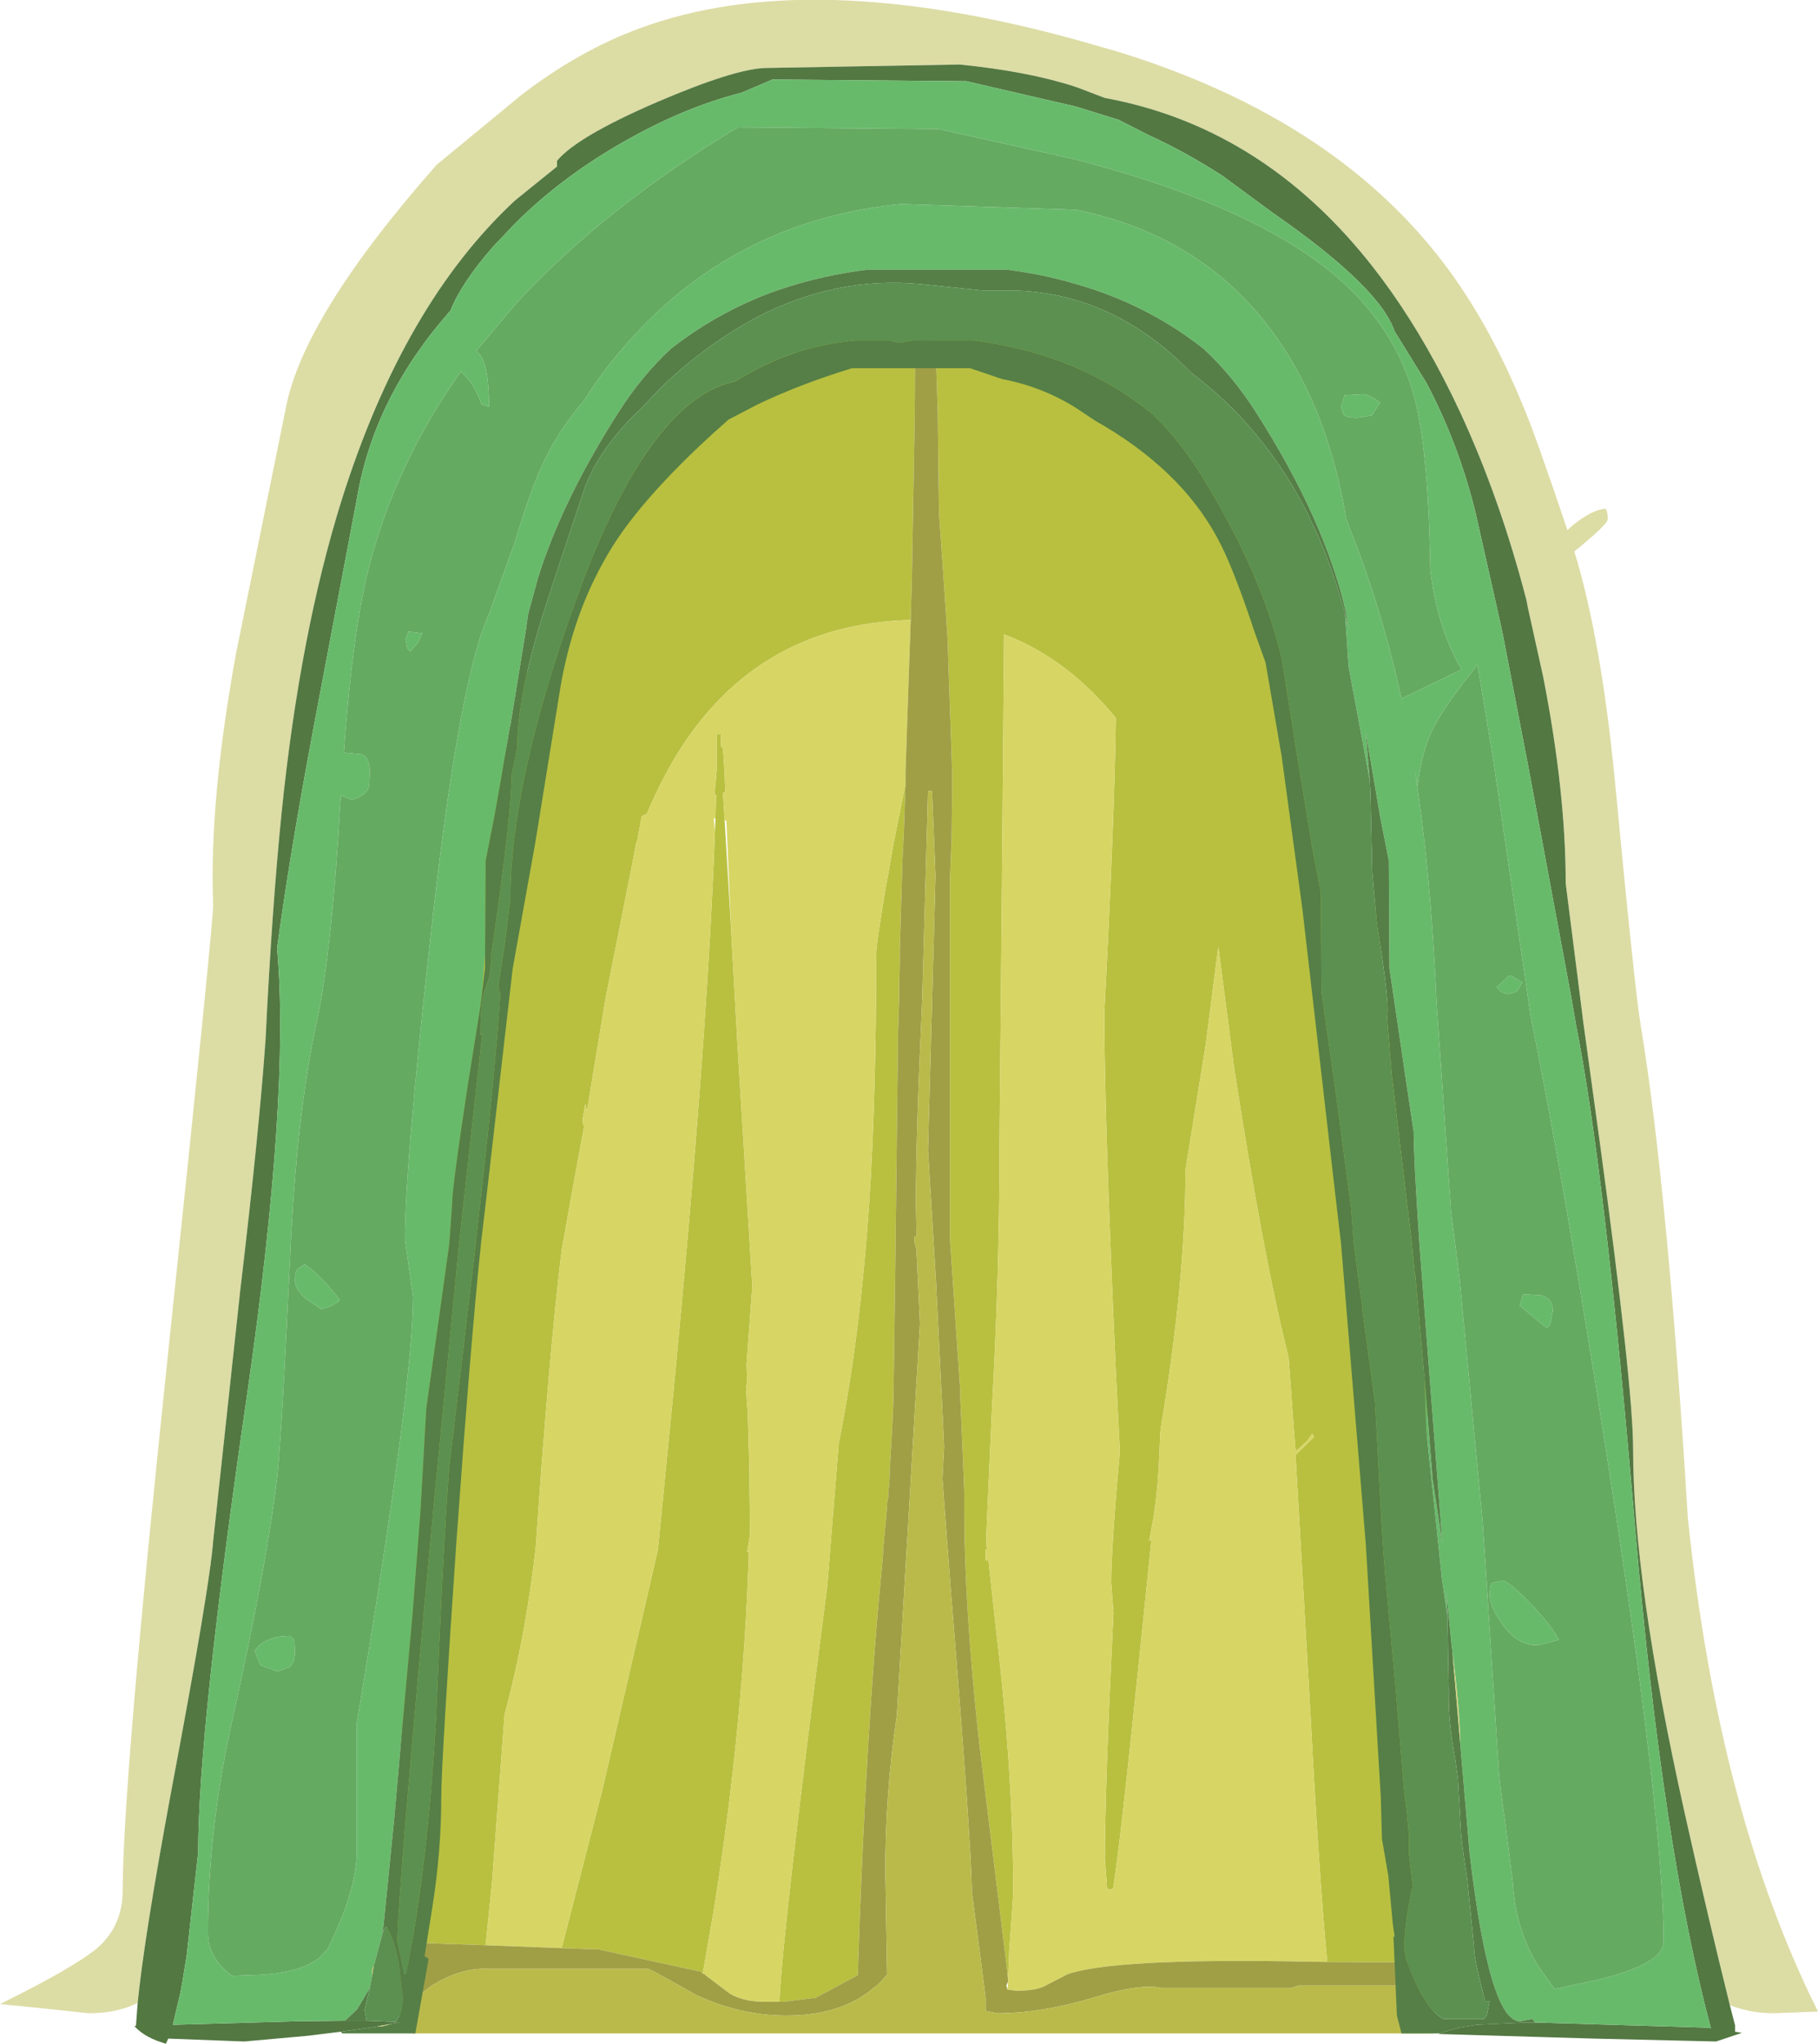 <?xml version="1.0" encoding="UTF-8" standalone="no"?>
<svg xmlns:ffdec="https://www.free-decompiler.com/flash" xmlns:xlink="http://www.w3.org/1999/xlink" ffdec:objectType="frame" height="177.35px" width="157.8px" xmlns="http://www.w3.org/2000/svg">
  <g transform="matrix(1.0, 0.0, 0.0, 1.0, 24.75, 21.0)">
    <use ffdec:characterId="301" height="177.35" transform="matrix(1.0, 0.0, 0.0, 1.0, -24.75, -21.0)" width="157.8" xlink:href="#shape0"/>
  </g>
  <defs>
    <g id="shape0" transform="matrix(1.0, 0.0, 0.0, 1.0, 24.75, 21.0)">
      <path d="M92.65 43.45 L90.35 44.55 90.8 46.15 Q94.35 59.5 99.2 101.05 L99.1 104.35 Q98.55 120.85 100.7 136.55 101.55 142.85 101.9 149.3 L101.2 149.3 100.85 149.3 90.45 149.25 Q89.75 141.95 89.0 127.85 L87.7 105.25 89.3 103.7 89.15 103.4 88.7 104.05 87.7 104.95 87.7 104.9 87.5 102.3 87.1 96.8 Q84.9 88.1 82.35 71.55 L81.0 61.15 79.9 69.7 78.15 80.5 Q78.15 90.15 76.0 102.95 L75.95 103.45 Q75.8 108.25 75.35 110.8 L75.0 112.7 75.2 112.55 74.35 120.85 Q72.45 139.5 71.85 142.95 L71.35 142.95 71.15 140.3 Q71.15 134.1 71.9 118.95 L71.7 116.35 Q71.7 113.3 72.45 104.95 L72.1 98.0 Q71.1 75.9 71.1 66.9 72.0 49.7 72.1 41.3 67.85 36.1 62.4 34.05 L62.4 34.9 62.2 57.7 62.0 79.05 Q62.0 89.55 61.35 101.25 L60.85 112.45 60.85 112.3 60.9 113.45 60.8 113.45 60.8 114.4 61.05 114.4 61.75 120.8 Q63.2 132.9 63.2 143.35 L62.85 148.3 62.75 150.85 62.65 149.8 60.25 130.3 Q58.95 118.45 58.95 110.0 L58.95 109.65 58.95 108.5 58.85 105.95 58.7 102.45 58.6 100.35 58.6 100.15 58.6 99.75 57.7 86.4 57.7 55.35 57.85 51.65 57.9 47.2 57.9 46.65 57.9 46.15 57.5 34.5 57.4 32.95 57.15 29.15 56.75 23.5 56.7 19.5 56.65 14.9 56.5 10.2 56.3 5.8 Q62.1 5.2 68.65 6.7 L70.8 7.2 Q76.75 9.5 81.05 14.6 89.45 24.4 91.7 37.65 L92.65 43.45 M54.7 6.0 L54.65 14.9 54.4 29.15 54.3 32.8 Q40.45 33.15 33.45 45.4 L33.05 46.15 Q32.15 47.8 31.4 49.6 L31.4 49.65 Q31.15 49.7 30.95 49.85 L30.6 51.7 30.65 51.65 30.45 52.25 30.25 53.35 27.8 65.7 26.2 75.4 26.1 75.05 26.05 74.8 25.8 76.3 25.95 76.75 25.1 81.35 24.0 87.5 Q22.9 96.55 21.75 113.3 20.85 121.2 19.05 127.75 L17.95 142.45 17.4 147.8 8.95 147.5 8.6 147.5 Q9.9 135.5 10.45 123.05 10.9 112.2 11.95 101.6 L15.05 66.55 Q15.7 57.9 17.95 49.5 L20.3 38.95 Q20.95 37.2 22.0 35.65 22.6 34.75 22.55 33.45 L23.65 29.15 Q25.5 23.05 28.95 18.05 L30.05 19.0 Q31.75 19.0 35.9 15.65 L36.8 14.9 Q41.6 10.95 44.95 9.2 49.5 6.75 54.7 6.0 M53.85 47.0 L53.7 51.35 53.65 52.25 53.65 52.45 53.6 53.05 53.35 61.5 53.35 61.85 53.35 62.6 53.3 64.65 53.3 65.7 53.2 68.65 53.0 85.6 53.0 85.85 53.0 86.05 52.8 100.45 52.7 102.75 52.5 106.2 52.45 107.5 52.35 108.7 52.35 108.85 52.3 109.2 52.25 109.4 52.25 109.7 51.9 113.55 51.9 113.8 51.8 115.0 Q50.4 129.25 49.7 150.4 L46.15 152.3 46.1 152.35 43.3 152.7 42.9 152.7 Q43.15 146.65 47.05 116.65 L48.05 104.25 Q49.9 95.05 50.7 83.3 51.3 74.1 51.3 61.85 51.3 60.55 52.8 52.25 L53.85 47.0 M36.25 150.25 Q36.1 150.1 35.95 150.05 L35.9 150.05 27.15 148.15 26.75 148.15 24.0 148.05 27.5 134.45 32.35 113.5 33.75 99.3 Q36.65 69.05 37.3 51.25 L37.35 50.05 37.4 47.95 37.25 48.0 37.4 46.5 37.4 46.15 37.45 45.95 37.45 42.7 37.8 42.7 37.85 43.85 38.0 43.85 38.15 46.15 38.2 47.75 38.0 47.8 38.15 50.2 38.7 59.55 39.25 69.45 40.55 90.6 40.05 97.4 40.1 99.1 40.0 99.3 40.1 101.0 40.15 101.3 40.3 106.75 40.3 107.7 40.35 112.2 40.1 113.65 40.25 113.65 Q39.8 128.55 37.2 144.8 L36.25 150.25" fill="#b9c040" fill-rule="evenodd" stroke="none"/>
      <path d="M99.2 101.05 Q94.35 59.5 90.8 46.15 L90.35 44.55 92.65 43.45 94.45 56.15 98.3 86.9 Q99.2 93.95 99.2 101.05 M70.8 7.2 L68.65 6.7 Q62.1 5.2 56.3 5.8 L56.3 5.15 64.45 5.55 68.65 6.45 70.8 7.2 M54.7 5.2 L54.7 6.0 Q49.5 6.75 44.95 9.2 41.6 10.95 36.8 14.9 L35.9 15.65 Q31.75 19.0 30.05 19.0 L28.95 18.05 Q31.45 14.4 34.8 11.35 L35.1 11.05 36.1 11.05 Q44.9 5.9 54.7 5.2" fill="#e2df65" fill-rule="evenodd" stroke="none"/>
      <path d="M62.75 150.85 L62.85 148.3 63.2 143.35 Q63.2 132.9 61.75 120.8 L61.05 114.4 60.8 114.4 60.8 113.45 60.9 113.45 60.85 112.3 60.85 112.45 61.35 101.25 Q62.0 89.55 62.0 79.05 L62.2 57.7 62.4 34.9 62.4 34.05 Q67.85 36.1 72.1 41.3 72.0 49.7 71.1 66.9 71.1 75.9 72.1 98.0 L72.45 104.95 Q71.7 113.3 71.7 116.35 L71.9 118.95 Q71.15 134.1 71.15 140.3 L71.35 142.95 71.85 142.95 Q72.45 139.5 74.35 120.85 L75.2 112.55 75.0 112.7 75.35 110.8 Q75.8 108.25 75.95 103.45 L76.0 102.95 Q78.15 90.15 78.15 80.5 L79.9 69.7 81.0 61.15 82.35 71.55 Q84.9 88.1 87.1 96.8 L87.5 102.3 87.7 104.9 87.7 104.95 88.7 104.05 89.15 103.4 89.3 103.7 87.7 105.25 89.0 127.85 Q89.75 141.95 90.45 149.25 L87.5 149.2 Q71.9 148.95 67.95 150.3 L66.1 151.25 Q65.3 151.75 63.45 151.75 L62.7 151.65 62.75 150.95 62.75 150.85 M54.3 32.8 L54.0 41.45 53.85 46.0 53.85 46.15 53.85 47.0 52.8 52.25 Q51.3 60.55 51.3 61.85 51.3 74.1 50.7 83.3 49.9 95.05 48.05 104.25 L47.05 116.65 Q43.15 146.65 42.9 152.7 L41.55 152.7 Q39.8 152.7 38.6 152.0 L36.55 150.45 Q36.4 150.3 36.25 150.25 L37.2 144.8 Q39.8 128.55 40.25 113.65 L40.1 113.65 40.35 112.2 40.3 107.7 40.3 106.75 40.15 101.3 40.1 101.0 40.0 99.3 40.1 99.1 40.05 97.4 40.55 90.6 39.25 69.45 38.7 59.55 38.3 50.2 38.15 50.2 38.0 47.8 38.2 47.75 38.15 46.15 38.0 43.85 37.85 43.85 37.8 42.7 37.45 42.7 37.45 45.95 37.4 46.15 37.4 46.5 37.25 48.0 37.4 47.95 37.35 50.05 37.2 50.0 37.3 51.25 Q36.65 69.05 33.75 99.3 L32.35 113.5 27.5 134.45 24.0 148.05 23.95 148.05 17.4 147.8 17.95 142.45 19.05 127.75 Q20.85 121.2 21.75 113.3 22.9 96.55 24.0 87.5 L25.1 81.35 25.95 76.75 25.8 76.3 26.05 74.8 26.1 75.05 26.2 75.4 27.8 65.7 30.25 53.35 30.45 52.25 30.65 51.65 30.6 51.7 30.95 49.85 Q31.15 49.7 31.4 49.65 L31.4 49.6 Q32.15 47.8 33.05 46.15 L33.45 45.4 Q40.45 33.15 54.3 32.8" fill="#d7d564" fill-rule="evenodd" stroke="none"/>
      <path d="M56.3 5.8 L56.5 10.2 56.65 14.9 56.7 19.5 56.75 23.5 57.15 29.15 57.4 32.95 57.5 34.5 57.9 46.15 57.9 46.65 57.9 47.2 57.85 51.65 57.7 55.35 57.7 86.4 58.6 99.75 58.6 100.15 58.6 100.35 58.7 102.45 58.85 105.95 58.95 108.5 58.95 109.65 58.95 110.0 Q58.95 118.45 60.25 130.3 L62.65 149.8 62.75 150.85 62.75 150.95 62.6 151.3 62.7 151.65 63.45 151.75 Q65.3 151.75 66.1 151.25 L67.95 150.3 Q71.9 148.95 87.5 149.2 L90.45 149.25 100.85 149.3 101.2 149.3 101.9 149.3 102.0 150.45 99.6 151.0 99.25 151.1 98.0 151.25 97.85 151.3 97.65 151.3 87.95 151.3 87.3 151.5 76.05 151.5 Q74.2 151.1 70.3 152.3 65.65 153.7 61.85 153.7 L60.8 153.5 60.8 152.35 60.2 147.7 59.6 143.1 Q59.6 139.4 57.75 116.6 L57.05 107.3 57.2 104.5 56.5 90.3 55.8 78.8 56.45 55.0 56.15 47.65 55.8 47.65 55.3 65.65 Q54.75 77.45 54.75 83.3 L54.8 86.3 54.6 86.3 54.6 86.7 54.8 87.4 55.1 93.85 53.1 127.8 Q52.05 134.85 52.1 141.65 L52.25 150.35 51.8 150.85 51.45 151.2 51.35 151.3 51.25 151.35 Q48.4 153.9 43.5 153.9 39.5 153.9 35.65 152.1 32.3 150.2 31.55 149.85 L17.7 149.85 Q15.25 149.7 12.65 151.35 L11.3 152.4 Q10.35 153.25 10.35 153.85 L10.35 153.95 9.95 153.95 7.4 153.5 7.7 150.9 8.35 149.8 8.6 147.5 8.95 147.5 17.4 147.8 23.95 148.05 24.0 148.05 26.75 148.15 27.15 148.15 35.9 150.05 35.95 150.05 Q36.1 150.1 36.25 150.25 36.4 150.3 36.55 150.45 L38.6 152.0 Q39.8 152.7 41.55 152.7 L42.9 152.7 43.3 152.7 46.1 152.35 46.15 152.3 49.7 150.4 Q50.4 129.25 51.8 115.0 L51.9 113.8 51.9 113.55 52.25 109.7 52.25 109.4 52.3 109.2 52.35 108.85 52.35 108.7 52.45 107.5 52.5 106.2 52.7 102.75 52.8 100.45 53.0 86.05 53.0 85.85 53.0 85.6 53.2 68.65 53.3 65.7 53.3 64.65 53.35 62.6 53.35 61.85 53.35 61.5 53.6 53.05 53.65 52.45 53.65 52.25 53.7 51.35 53.85 47.0 53.85 46.15 53.85 46.0 54.0 41.45 54.3 32.8 54.4 29.15 54.65 14.9 54.7 6.0 54.7 5.2 56.3 5.15 56.3 5.8" fill="#a09f46" fill-rule="evenodd" stroke="none"/>
      <path d="M11.3 152.4 L12.65 151.35 Q15.25 149.7 17.7 149.85 L31.55 149.85 Q32.3 150.2 35.65 152.1 39.5 153.9 43.5 153.9 48.4 153.9 51.25 151.35 L51.35 151.3 51.45 151.2 51.8 150.85 52.25 150.35 52.1 141.65 Q52.05 134.85 53.1 127.8 L55.1 93.85 54.8 87.4 54.6 86.7 54.6 86.3 54.8 86.3 54.75 83.3 Q54.75 77.45 55.3 65.65 L55.8 47.65 56.15 47.65 56.45 55.0 55.8 78.8 56.5 90.3 57.2 104.5 57.05 107.3 57.75 116.6 Q59.6 139.4 59.6 143.1 L60.2 147.7 60.8 152.35 60.8 153.5 61.85 153.7 Q65.65 153.7 70.3 152.3 74.2 151.1 76.05 151.5 L87.3 151.5 87.95 151.3 97.65 151.3 97.85 151.3 98.0 151.25 99.25 151.1 99.6 151.0 99.65 154.35 99.65 155.45 99.6 155.45 98.85 155.15 98.75 155.45 98.6 155.35 98.4 155.45 11.05 155.45 11.05 155.25 11.15 153.6 11.3 152.4" fill="#baba4b" fill-rule="evenodd" stroke="none"/>
      <path d="M98.4 155.45 L98.6 155.35 98.75 155.45 98.85 155.15 99.6 155.45 98.75 155.45 98.4 155.45" fill="#cece79" fill-rule="evenodd" stroke="none"/>
      <path d="M-12.8 152.8 Q-14.6 153.7 -17.05 153.7 L-20.3 153.35 -24.75 152.9 Q-18.05 149.6 -16.15 147.9 -14.1 146.0 -14.1 143.05 -14.1 133.75 -10.1 95.85 -6.2 58.8 -6.25 57.5 -6.6 48.45 -4.25 35.65 L0.05 14.45 Q1.55 6.45 13.15 -6.7 L19.95 -12.3 20.3 -12.6 Q25.45 -16.6 30.8 -18.55 45.4 -23.95 68.65 -17.55 L72.15 -16.55 Q91.6 -10.6 101.2 2.7 104.8 7.7 107.5 14.35 108.4 16.4 111.3 25.0 L111.8 24.55 Q113.5 23.2 114.6 23.15 114.8 23.3 114.8 24.05 114.8 24.5 111.9 26.85 114.2 34.35 115.4 46.55 117.15 64.95 117.65 67.9 120.0 82.15 121.75 110.7 124.4 136.25 133.05 153.55 L129.25 153.7 Q127.2 153.7 125.4 153.0 123.45 145.15 121.45 136.2 117.0 116.25 117.0 104.7 117.0 99.35 114.1 78.05 L112.65 67.5 112.4 65.5 111.15 55.65 Q111.15 47.7 109.2 37.75 L107.85 31.65 107.75 31.1 Q105.45 22.25 102.0 14.8 91.0 -8.85 71.15 -12.5 L68.65 -13.45 Q64.55 -14.8 58.55 -15.4 L41.65 -15.1 Q38.95 -15.0 32.3 -12.15 25.35 -9.15 23.6 -7.05 L23.6 -6.55 19.95 -3.6 Q10.3 5.35 4.95 22.25 1.3 33.85 -0.3 49.45 -1.15 57.85 -1.7 69.2 -2.25 77.1 -3.9 91.0 L-6.25 112.75 Q-6.55 116.75 -9.9 134.5 -12.25 147.2 -12.8 152.8" fill="#dcdca5" fill-rule="evenodd" stroke="none"/>
      <path d="M-12.8 152.8 Q-12.25 147.2 -9.9 134.5 -6.55 116.75 -6.25 112.75 L-3.9 91.0 Q-2.25 77.1 -1.7 69.2 -1.15 57.85 -0.3 49.45 1.3 33.85 4.95 22.25 10.3 5.35 19.95 -3.6 L23.6 -6.55 23.6 -7.05 Q25.35 -9.15 32.3 -12.15 38.95 -15.0 41.65 -15.1 L58.55 -15.4 Q64.55 -14.8 68.65 -13.45 L71.15 -12.5 Q91.0 -8.85 102.0 14.8 105.45 22.25 107.75 31.1 L107.85 31.65 109.2 37.75 Q111.15 47.7 111.15 55.65 L112.4 65.5 112.65 67.5 114.1 78.05 Q117.0 99.35 117.0 104.7 117.0 116.25 121.45 136.2 123.45 145.15 125.4 153.0 L125.85 154.75 125.85 155.3 126.45 155.4 124.2 156.15 113.65 155.9 100.15 155.5 100.2 155.45 101.85 154.95 103.4 154.7 107.65 154.5 108.5 154.5 123.45 154.95 123.75 155.0 Q119.55 139.2 117.2 111.9 114.55 80.35 112.0 67.7 L112.0 67.65 111.6 65.35 107.9 45.5 105.7 34.1 105.5 33.15 103.35 23.6 Q101.9 17.6 99.05 12.2 L96.3 7.75 Q95.0 3.9 85.7 -2.55 L81.35 -5.75 Q78.1 -7.85 74.9 -9.3 L72.35 -10.6 68.65 -11.75 59.15 -13.95 42.3 -14.1 39.6 -12.95 Q34.45 -11.65 28.95 -8.45 23.8 -5.45 19.95 -1.6 L18.05 0.4 Q15.3 3.55 14.35 5.95 7.75 13.4 6.25 22.15 L2.5 41.95 Q0.35 53.4 -0.7 61.3 0.45 74.0 -3.3 100.0 -7.55 129.1 -7.55 139.75 L-8.55 148.7 -8.9 150.85 -9.1 151.95 -9.75 154.7 0.9 154.4 5.2 154.35 7.1 154.35 9.55 154.45 9.95 154.5 9.3 154.6 7.95 154.85 4.85 155.3 2.0 155.65 -3.55 156.15 -10.15 155.9 -10.35 156.35 -10.8 156.2 Q-12.3 155.7 -13.1 154.8 L-12.95 154.8 -12.8 152.8" fill="#537842" fill-rule="evenodd" stroke="none"/>
      <path d="M5.2 154.35 L0.9 154.4 -9.75 154.7 -9.1 151.95 -8.9 150.85 -8.55 148.7 -7.55 139.75 Q-7.55 129.1 -3.3 100.0 0.45 74.0 -0.7 61.3 0.35 53.4 2.5 41.95 L6.25 22.15 Q7.75 13.4 14.35 5.95 15.3 3.55 18.05 0.4 L19.95 -1.6 Q23.8 -5.45 28.95 -8.45 34.45 -11.65 39.6 -12.95 L42.3 -14.1 59.15 -13.95 68.65 -11.75 72.35 -10.6 74.9 -9.3 Q78.1 -7.85 81.35 -5.75 L85.7 -2.55 Q95.0 3.9 96.3 7.75 L99.05 12.2 Q101.9 17.6 103.35 23.6 L105.5 33.15 105.7 34.1 107.9 45.5 111.6 65.35 112.0 67.65 112.0 67.7 Q114.55 80.35 117.2 111.9 119.55 139.2 123.75 155.0 L123.45 154.95 108.5 154.5 108.25 154.2 107.2 154.4 Q106.55 154.4 105.95 153.55 104.1 150.85 102.8 139.7 L102.0 130.35 Q101.95 127.1 101.3 122.25 L101.3 122.15 101.25 121.85 100.8 117.1 100.9 119.35 100.3 115.25 100.4 115.9 99.05 103.1 98.9 98.6 99.6 107.35 100.45 112.95 98.45 86.9 Q97.95 79.4 97.95 77.2 L97.3 72.85 95.85 63.0 95.8 54.05 95.8 53.7 95.05 49.9 93.8 42.6 94.15 46.75 92.55 38.15 92.3 36.8 92.0 32.25 92.35 33.65 92.1 32.25 Q90.3 24.2 84.25 14.75 82.2 11.55 79.7 9.25 74.8 5.4 68.65 3.65 65.8 2.8 62.65 2.4 L50.55 2.4 Q45.4 3.05 41.0 4.85 36.95 6.55 33.5 9.25 31.0 11.55 28.95 14.75 24.05 22.4 21.95 29.15 L21.1 32.25 20.9 33.65 19.55 41.95 19.5 42.1 18.7 46.8 18.15 49.9 17.4 53.7 17.4 54.05 17.35 61.85 17.1 64.95 16.95 66.3 16.0 72.25 15.9 72.85 Q14.5 82.0 14.5 83.35 L14.25 86.9 13.45 92.65 12.25 101.2 11.75 110.05 11.05 119.15 10.25 127.95 9.45 137.0 8.55 146.0 8.45 146.75 7.75 149.4 7.55 149.9 7.55 150.3 7.55 150.45 7.35 151.5 6.25 153.35 5.2 154.35 M68.65 -7.15 L56.7 -9.8 39.3 -9.95 Q27.6 -2.9 19.95 5.45 L16.6 9.45 16.8 9.65 Q17.7 10.6 17.7 14.3 L17.05 14.1 Q16.4 12.2 15.25 11.25 9.35 19.55 7.1 28.95 5.8 34.5 5.1 44.3 L6.65 44.45 Q7.35 44.75 7.35 45.95 L7.3 47.2 Q7.05 48.1 5.75 48.4 L4.9 48.05 4.85 48.0 4.8 48.55 Q4.05 61.8 2.65 68.15 1.0 75.85 0.45 87.75 -0.3 103.75 -0.7 107.3 -1.6 114.8 -4.5 127.9 -6.7 137.6 -6.7 146.7 -6.7 148.9 -4.6 150.45 L-3.35 150.4 Q1.3 150.35 3.05 148.8 L3.7 148.1 4.1 147.25 Q6.0 143.25 6.2 140.2 L6.2 128.6 Q11.1 99.35 11.1 91.5 L10.75 89.05 10.45 86.9 10.4 86.55 Q10.4 80.4 12.5 61.35 15.0 38.15 17.7 32.25 L19.95 26.0 20.1 25.5 Q21.4 21.2 22.5 18.95 23.8 16.25 25.95 13.75 27.6 11.05 30.25 8.15 39.45 -1.9 53.45 -3.3 L68.65 -2.8 Q81.4 -0.2 87.65 10.8 90.85 16.45 92.1 24.0 L92.55 25.2 Q95.1 31.65 96.7 38.75 L97.1 40.5 96.9 39.6 97.35 39.4 102.1 37.1 Q99.95 33.35 99.4 28.4 99.25 18.9 98.2 14.25 96.35 6.15 88.45 0.9 81.45 -3.8 68.65 -7.15 M95.05 13.95 L94.7 14.45 94.35 15.05 93.1 15.25 Q92.05 15.25 91.85 14.95 L91.65 14.3 91.95 13.3 93.65 13.2 Q94.3 13.35 95.05 13.95 M98.05 45.8 Q99.45 54.7 99.95 66.05 L101.2 84.15 101.55 86.9 101.95 90.05 103.95 111.1 105.3 131.9 Q105.35 133.5 105.9 137.1 L106.55 142.3 Q106.8 146.55 108.9 149.8 L110.2 151.6 112.25 151.15 Q119.65 149.7 119.65 147.45 119.65 136.8 114.7 105.2 110.9 80.9 108.1 67.15 L104.85 44.85 103.5 36.7 Q100.65 40.2 99.6 42.3 98.65 44.2 98.3 47.25 L98.05 45.8 M105.15 64.65 L105.95 63.95 Q106.2 63.6 106.4 63.65 L107.4 64.25 106.9 65.05 106.25 65.25 105.65 65.15 105.3 64.85 105.15 64.65 M10.6 35.25 L10.45 34.5 10.7 33.8 11.9 33.95 11.55 34.75 10.85 35.55 10.6 35.25 M107.15 92.3 L107.45 91.3 109.05 91.4 Q110.05 91.7 110.05 92.75 L109.8 93.95 109.5 94.25 107.15 92.3 M0.85 122.25 Q0.85 123.3 0.4 123.65 L-0.65 124.05 -2.15 123.5 -2.65 122.25 Q-1.75 120.95 0.45 120.95 L0.8 121.3 0.85 122.25 M1.2 89.05 L1.7 88.7 Q3.25 89.8 4.75 91.8 4.3 92.3 3.15 92.6 L1.85 91.75 Q0.85 90.85 0.85 90.15 0.85 89.2 1.2 89.05 M104.55 117.45 Q104.55 116.45 104.8 116.35 L105.7 116.15 Q106.4 116.35 108.3 118.35 110.15 120.35 110.55 121.3 L108.85 121.75 Q107.05 121.9 105.65 119.95 104.55 118.4 104.55 117.45" fill="#68ba6b" fill-rule="evenodd" stroke="none"/>
      <path d="M68.65 -7.15 Q81.45 -3.8 88.45 0.9 96.35 6.15 98.2 14.25 99.25 18.9 99.4 28.4 99.95 33.35 102.1 37.1 L97.35 39.4 96.9 39.6 97.1 40.5 96.7 38.75 Q95.1 31.65 92.55 25.2 L92.1 24.0 Q90.85 16.45 87.65 10.8 81.4 -0.2 68.65 -2.8 L53.45 -3.3 Q39.45 -1.9 30.25 8.15 27.6 11.05 25.95 13.75 23.8 16.25 22.5 18.95 21.4 21.2 20.1 25.5 L19.95 26.0 17.7 32.25 Q15.0 38.15 12.5 61.35 10.4 80.4 10.4 86.55 L10.45 86.9 10.75 89.05 11.1 91.5 Q11.1 99.35 6.2 128.6 L6.2 140.2 Q6.0 143.25 4.1 147.25 L3.7 148.1 3.05 148.8 Q1.3 150.35 -3.35 150.4 L-4.6 150.45 Q-6.7 148.9 -6.7 146.7 -6.7 137.6 -4.5 127.9 -1.6 114.8 -0.7 107.3 -0.3 103.75 0.45 87.75 1.0 75.85 2.65 68.15 4.05 61.8 4.8 48.55 L4.85 48.0 4.9 48.05 5.75 48.4 Q7.05 48.1 7.3 47.2 L7.35 45.95 Q7.35 44.75 6.65 44.45 L5.1 44.3 Q5.8 34.5 7.1 28.95 9.35 19.55 15.25 11.25 16.4 12.2 17.05 14.1 L17.7 14.3 Q17.7 10.6 16.8 9.65 L16.6 9.45 19.95 5.45 Q27.6 -2.9 39.3 -9.95 L56.7 -9.8 68.65 -7.15 M95.05 13.95 Q94.3 13.35 93.65 13.2 L91.95 13.3 91.65 14.3 91.85 14.95 Q92.05 15.25 93.1 15.25 L94.35 15.05 94.7 14.45 95.05 13.95 M105.15 64.65 L105.3 64.85 105.65 65.15 106.25 65.25 106.9 65.05 107.4 64.25 106.4 63.65 Q106.2 63.6 105.95 63.95 L105.15 64.65 M98.05 45.8 L98.3 47.25 Q98.65 44.2 99.6 42.3 100.65 40.2 103.5 36.7 L104.85 44.85 108.1 67.15 Q110.9 80.9 114.7 105.2 119.65 136.8 119.65 147.45 119.65 149.7 112.25 151.15 L110.2 151.6 108.9 149.8 Q106.8 146.55 106.55 142.3 L105.9 137.1 Q105.35 133.5 105.3 131.9 L103.95 111.1 101.95 90.05 101.55 86.9 101.2 84.15 99.95 66.05 Q99.45 54.7 98.05 45.8 M107.15 92.3 L109.5 94.25 109.8 93.95 110.05 92.75 Q110.05 91.7 109.05 91.4 L107.45 91.3 107.15 92.3 M10.6 35.25 L10.85 35.55 11.55 34.75 11.9 33.95 10.7 33.8 10.45 34.5 10.6 35.25 M1.2 89.05 Q0.85 89.2 0.85 90.15 0.85 90.85 1.85 91.75 L3.15 92.6 Q4.3 92.3 4.75 91.8 3.25 89.8 1.7 88.7 L1.2 89.05 M0.85 122.25 L0.8 121.3 0.45 120.95 Q-1.75 120.95 -2.65 122.25 L-2.15 123.5 -0.65 124.05 0.4 123.65 Q0.85 123.3 0.85 122.25 M104.55 117.45 Q104.55 118.4 105.65 119.95 107.05 121.9 108.85 121.75 L110.55 121.3 Q110.15 120.35 108.3 118.35 106.4 116.35 105.7 116.15 L104.8 116.35 Q104.55 116.45 104.55 117.45" fill="#64aa61" fill-rule="evenodd" stroke="none"/>
      <path d="M100.2 155.45 L96.9 155.45 96.5 153.9 96.2 147.05 96.3 147.05 96.15 146.0 95.75 141.75 95.2 138.55 95.1 134.95 93.8 113.0 91.65 86.9 91.25 83.5 88.3 57.9 86.5 44.65 85.1 36.5 84.15 33.85 Q82.25 28.1 80.9 25.65 77.65 19.65 70.3 15.5 L68.65 14.4 Q65.7 12.55 62.25 11.9 L59.45 10.95 49.2 10.95 Q44.65 12.35 41.0 14.1 L38.5 15.4 37.15 16.6 Q32.1 21.2 29.3 25.1 27.95 27.0 26.9 29.15 24.8 33.4 23.9 38.6 L21.7 52.2 19.75 63.05 17.4 83.5 17.0 86.9 Q16.1 95.5 14.85 113.0 13.55 132.05 13.55 134.95 13.55 139.6 12.8 144.35 L12.1 148.75 12.4 148.95 12.45 149.0 11.3 155.45 4.95 155.45 4.85 155.3 7.95 154.85 8.35 154.85 9.3 154.6 9.95 154.5 9.55 154.45 Q10.2 153.85 10.2 152.3 L9.85 149.25 Q9.45 147.25 8.75 146.15 L8.45 146.75 8.55 146.0 9.45 137.0 10.25 127.95 11.05 119.15 11.75 110.05 12.25 101.2 13.45 92.65 14.25 86.9 14.5 83.35 Q14.5 82.0 15.9 72.85 L16.0 72.25 16.95 66.3 17.35 63.0 17.35 61.85 17.4 54.05 17.4 53.7 18.15 49.9 18.7 46.8 19.5 42.1 19.55 41.95 20.9 33.65 21.1 32.25 21.95 29.15 Q24.05 22.4 28.95 14.75 31.0 11.55 33.5 9.25 36.95 6.55 41.0 4.85 45.4 3.05 50.55 2.4 L62.65 2.4 Q65.8 2.8 68.65 3.65 74.8 5.4 79.7 9.25 82.2 11.55 84.25 14.75 90.3 24.2 92.1 32.25 L92.35 33.65 92.0 32.25 Q91.0 28.6 89.7 25.6 L88.85 23.8 88.85 23.75 Q85.0 16.1 78.65 11.35 74.1 6.65 68.65 5.05 65.8 4.2 62.7 4.2 L60.45 4.2 55.2 3.65 Q47.85 2.95 41.0 6.5 38.05 8.05 35.2 10.35 32.9 12.2 31.1 14.25 27.0 18.05 25.8 21.95 L23.4 29.15 22.3 32.55 Q20.15 39.55 20.15 43.85 L19.9 45.1 19.65 46.3 Q19.65 49.85 17.9 61.75 L17.9 62.35 17.7 63.9 17.45 64.6 Q16.95 65.6 16.95 68.8 L17.1 68.8 15.1 86.9 12.85 110.1 Q9.75 143.45 9.75 147.55 L10.35 150.35 10.5 150.2 Q12.35 141.3 13.1 128.05 13.7 113.35 14.25 106.25 L16.55 86.9 16.6 86.3 Q18.25 72.05 18.65 65.55 L18.7 65.4 18.5 64.55 19.05 61.0 19.55 57.05 Q19.55 47.05 25.05 31.6 L25.95 29.15 Q31.95 13.55 39.05 12.1 40.0 11.5 41.0 11.0 44.95 8.95 49.5 8.55 L52.55 8.55 53.25 8.75 54.45 8.55 59.8 8.55 Q64.55 9.15 68.65 10.9 72.25 12.45 75.3 14.95 77.55 17.1 79.4 20.05 84.9 28.9 86.55 36.4 L87.85 44.65 89.2 52.85 89.9 56.4 89.9 56.7 89.95 65.05 91.25 74.25 92.55 84.05 92.75 86.9 93.2 90.3 93.5 92.45 93.5 92.7 94.6 100.7 95.05 108.95 Q95.3 114.15 95.65 117.45 L96.4 125.65 97.1 134.1 97.4 136.65 97.55 138.35 97.55 139.9 97.9 142.9 97.8 142.9 Q97.15 146.05 97.15 148.0 97.15 149.0 98.2 151.2 99.4 153.65 100.55 154.2 L104.05 154.2 104.3 153.9 104.55 152.65 104.15 152.65 103.65 150.6 Q103.2 148.8 103.2 147.95 L102.6 142.05 Q102.05 138.5 102.05 137.75 L101.8 133.4 101.8 133.35 101.55 131.6 Q101.0 128.55 101.0 126.35 L101.0 126.2 101.0 125.75 100.9 120.0 100.9 119.5 100.9 119.35 100.8 117.1 101.25 121.85 101.3 122.15 102.0 130.35 102.8 139.7 Q104.1 150.85 105.95 153.55 106.55 154.4 107.2 154.4 L108.25 154.2 108.5 154.5 107.65 154.5 103.4 154.7 101.85 154.95 100.2 155.45 M94.15 46.75 L93.8 42.6 95.05 49.9 95.8 53.7 95.8 54.05 95.85 63.0 97.3 72.85 97.95 77.2 Q97.95 79.4 98.45 86.9 L100.45 112.95 99.6 107.35 98.9 98.6 98.85 98.15 98.1 89.75 98.05 89.55 97.8 86.9 97.3 82.75 96.05 72.25 95.65 67.35 95.7 66.75 Q95.7 64.95 94.8 59.4 L94.8 59.2 94.75 59.05 94.35 54.6 94.35 54.2 94.2 47.75 94.15 46.85 94.15 46.75 M7.35 151.5 L6.9 153.4 7.05 154.3 7.1 154.35 5.2 154.35 6.25 153.35 7.35 151.5" fill="#557f46" fill-rule="evenodd" stroke="none"/>
      <path d="M100.9 119.35 L100.9 119.5 100.9 120.0 101.0 125.75 101.0 126.2 101.0 126.35 Q101.0 128.55 101.55 131.6 L101.8 133.35 101.8 133.4 102.05 137.75 Q102.05 138.5 102.6 142.05 L103.2 147.95 Q103.2 148.8 103.65 150.6 L104.15 152.65 104.55 152.65 104.3 153.9 104.05 154.2 100.55 154.2 Q99.4 153.65 98.2 151.2 97.15 149.0 97.15 148.0 97.15 146.05 97.8 142.9 L97.9 142.9 97.55 139.9 97.55 138.35 97.4 136.65 97.1 134.1 96.4 125.65 95.65 117.45 Q95.3 114.15 95.05 108.95 L94.6 100.7 93.5 92.7 93.5 92.45 93.2 90.3 92.75 86.9 92.55 84.05 91.25 74.25 89.95 65.05 89.9 56.7 89.9 56.4 89.2 52.85 87.85 44.65 86.55 36.4 Q84.9 28.9 79.4 20.05 77.55 17.1 75.3 14.95 72.25 12.45 68.65 10.9 64.55 9.15 59.8 8.55 L54.45 8.55 53.25 8.75 52.55 8.55 49.5 8.55 Q44.95 8.95 41.0 11.0 40.0 11.5 39.05 12.1 31.95 13.55 25.95 29.15 L25.05 31.6 Q19.55 47.05 19.55 57.05 L19.05 61.0 18.5 64.55 18.7 65.4 18.65 65.55 Q18.25 72.05 16.6 86.3 L16.55 86.9 14.25 106.25 Q13.7 113.35 13.1 128.05 12.35 141.3 10.5 150.2 L10.35 150.35 9.75 147.55 Q9.75 143.45 12.85 110.1 L15.1 86.9 17.1 68.8 16.95 68.8 Q16.95 65.6 17.45 64.6 L17.7 63.9 17.9 62.35 17.9 61.75 Q19.65 49.85 19.65 46.3 L19.9 45.1 20.15 43.85 Q20.15 39.55 22.3 32.55 L23.4 29.15 25.8 21.95 Q27.0 18.05 31.1 14.25 32.9 12.2 35.2 10.35 38.05 8.05 41.0 6.5 47.85 2.95 55.2 3.65 L60.45 4.2 62.7 4.2 Q65.8 4.2 68.65 5.05 74.1 6.65 78.65 11.35 85.0 16.1 88.85 23.75 L88.85 23.8 89.7 25.6 Q91.0 28.6 92.0 32.25 L92.3 36.8 92.55 38.15 94.15 46.75 94.15 46.85 94.2 47.75 94.35 54.2 94.35 54.6 94.75 59.05 94.8 59.2 94.8 59.4 Q95.7 64.95 95.7 66.75 L95.65 67.35 96.05 72.25 97.3 82.75 97.8 86.9 98.05 89.55 98.1 89.75 98.85 98.15 98.9 98.6 99.05 103.1 100.4 115.9 100.3 115.25 100.9 119.35 M8.45 146.75 L8.75 146.15 Q9.45 147.25 9.85 149.25 L10.2 152.3 Q10.2 153.85 9.55 154.45 L7.1 154.35 7.05 154.3 6.9 153.4 7.35 151.5 7.55 150.45 7.7 149.5 7.75 149.4 8.45 146.75" fill="#5b9051" fill-rule="evenodd" stroke="none"/>
      <path d="M7.75 149.4 L7.7 149.5 7.55 150.45 7.55 150.3 7.55 149.9 7.75 149.4" fill="#baba4b" fill-rule="evenodd" stroke="none"/>
      <path d="M9.3 154.6 L8.35 154.85 7.95 154.85 9.3 154.6 M101.3 122.15 L101.3 122.25 Q101.95 127.1 102.0 130.35 L101.3 122.15" fill="#cece79" fill-rule="evenodd" stroke="none"/>
    </g>
  </defs>
</svg>
